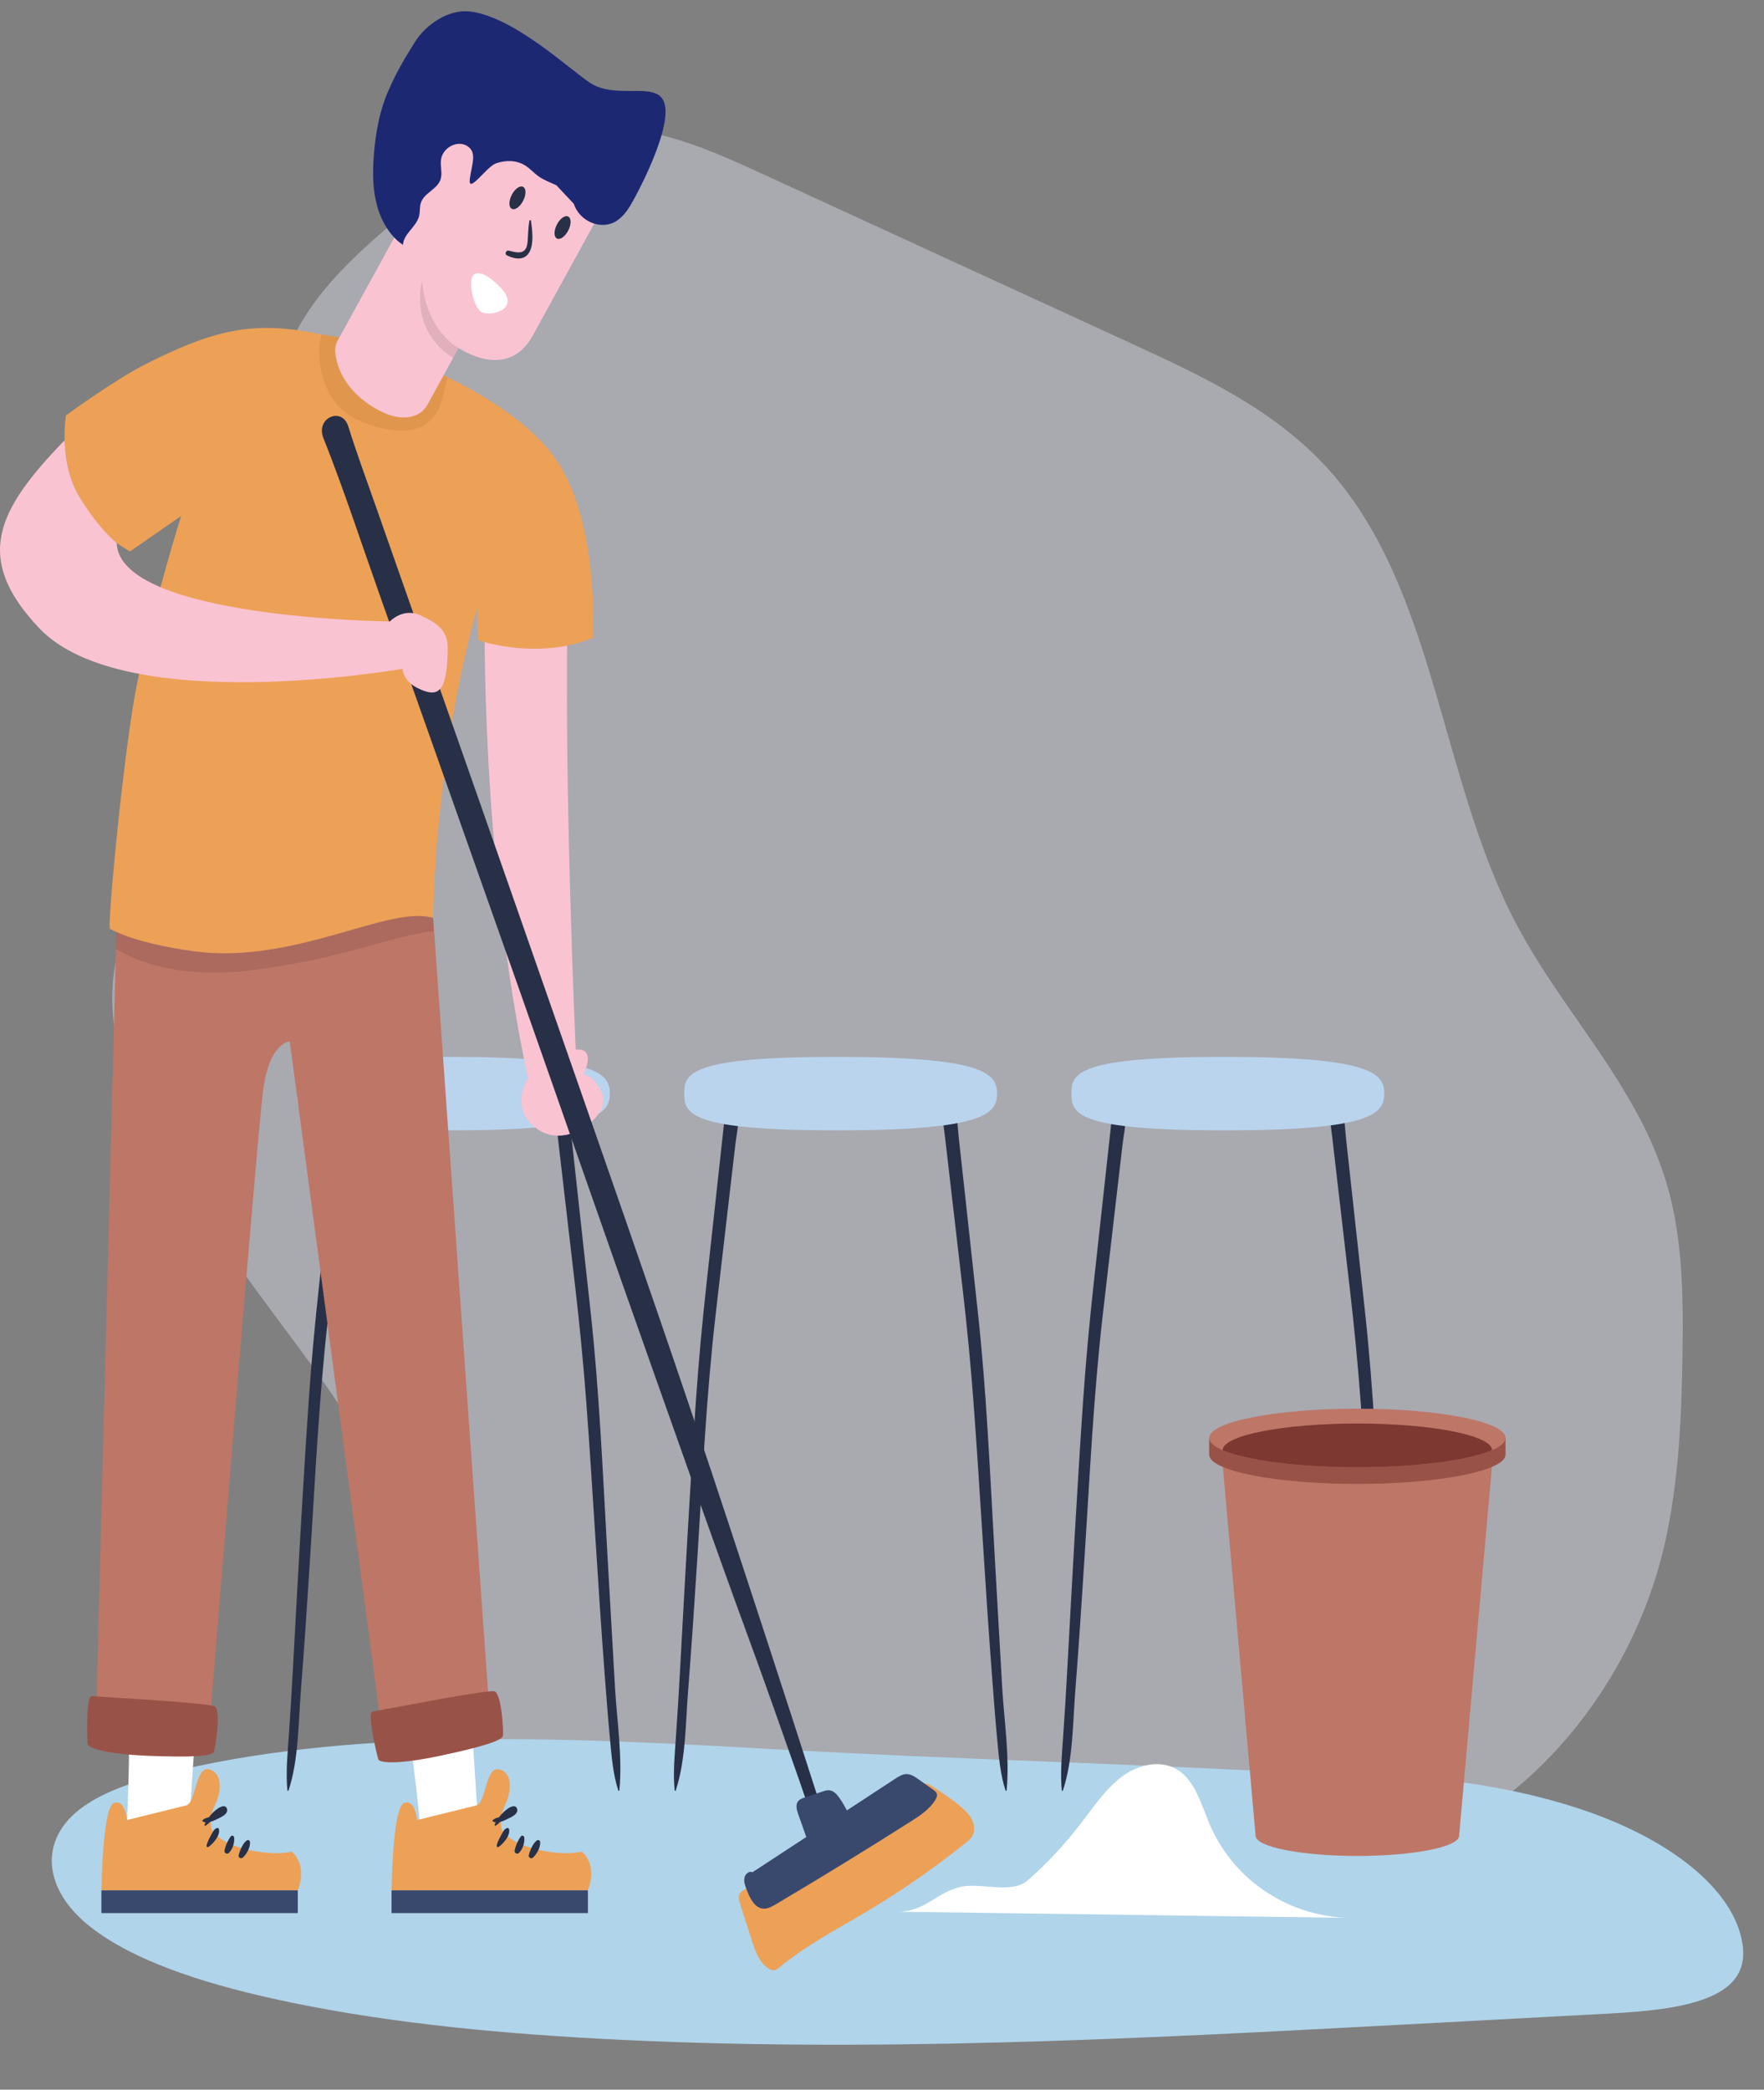 <svg width="38" height="45" viewBox="0 0 38 45" fill="none" xmlns="http://www.w3.org/2000/svg">
<rect x="0" y="0" width="38" height="45" fill="#808080" stroke="none"/>
<path d="M35.907 25.499C35.284 23.381 33.67 21.811 32.656 19.882C31.019 16.768 30.933 12.702 28.64 10.131C27.49 8.841 25.928 8.112 24.409 7.414C21.763 6.198 19.117 4.982 16.47 3.766C15.468 3.306 14.443 2.839 13.358 2.767C11.408 2.636 9.578 3.795 8.064 5.146C7.393 5.745 6.744 6.406 6.331 7.239C5.397 9.127 5.852 11.45 5.508 13.563C4.958 16.937 3.447 17.17 2.492 20.709C2.056 22.991 3.621 25.029 4.892 26.899C6.163 28.77 7.717 30.457 8.573 32.591C9.215 34.193 9.435 35.981 10.192 37.521C11.4 39.983 14.015 41.525 16.558 41.277C18.204 41.117 19.73 40.287 21.341 39.88C22.504 39.587 23.713 39.517 24.898 39.675C25.959 39.816 26.999 40.136 28.067 40.184C31.693 40.345 34.993 37.088 35.865 33.231C36.167 31.89 36.226 30.499 36.245 29.119C36.263 27.9 36.248 26.659 35.907 25.499Z" fill="#D2D2E1" fill-opacity="0.5"/>
<path d="M37.535 41.851C37.356 40.729 36.083 39.699 34.346 39.063C32.609 38.426 30.453 38.163 28.348 38.2C24.271 37.969 20.736 37.897 16.658 37.667C12.37 37.425 7.861 37.199 3.901 38.11C3.152 38.282 2.417 38.501 1.896 38.836C0.8 39.54 0.929 40.632 1.841 41.407C2.754 42.183 4.293 42.688 5.877 43.039C8.102 43.532 10.498 43.772 12.895 43.902C18.668 44.215 24.488 43.906 30.261 43.597C31.699 43.52 33.138 43.443 34.576 43.366C35.54 43.315 36.626 43.227 37.182 42.802C37.536 42.532 37.588 42.18 37.535 41.851Z" fill="#B0D4EA"/>
<path d="M22.898 38.556C23.116 37.896 23.109 37.105 23.164 36.411C23.24 35.443 23.303 34.474 23.365 33.505C23.475 31.795 23.556 30.076 23.749 28.374C23.842 27.561 23.938 26.748 24.032 25.935C24.082 25.508 24.131 25.082 24.181 24.655C24.221 24.311 24.325 23.924 24.185 23.597C24.175 23.573 24.138 23.567 24.123 23.588C23.961 23.807 23.951 24.078 23.921 24.35C23.881 24.716 23.841 25.082 23.801 25.447C23.721 26.179 23.641 26.911 23.56 27.642C23.469 28.478 23.391 29.312 23.333 30.152C23.201 32.086 23.096 34.023 22.991 35.958C22.965 36.434 22.936 36.91 22.903 37.386C22.877 37.767 22.837 38.173 22.873 38.553C22.875 38.568 22.893 38.571 22.898 38.556Z" fill="#273047"/>
<path d="M30.026 38.552C30.094 37.831 29.972 37.059 29.93 36.337C29.873 35.365 29.82 34.393 29.764 33.421C29.665 31.698 29.593 29.966 29.405 28.251C29.317 27.438 29.227 26.625 29.138 25.813C29.092 25.386 29.045 24.959 28.998 24.532C28.963 24.211 28.97 23.849 28.776 23.587C28.761 23.567 28.724 23.572 28.714 23.596C28.595 23.876 28.663 24.176 28.697 24.472C28.739 24.838 28.782 25.203 28.824 25.569C28.909 26.301 28.994 27.032 29.079 27.764C29.174 28.582 29.253 29.401 29.314 30.223C29.458 32.159 29.559 34.099 29.706 36.035C29.742 36.507 29.778 36.979 29.822 37.451C29.856 37.814 29.888 38.212 30.001 38.556C30.006 38.571 30.024 38.568 30.026 38.552Z" fill="#273047"/>
<path d="M29.82 23.55C29.82 23.987 29.536 24.342 26.367 24.342C23.198 24.342 23.08 23.987 23.08 23.55C23.08 23.114 23.198 22.759 26.367 22.759C29.536 22.759 29.82 23.114 29.82 23.55Z" fill="#BAD4ED"/>
<path d="M14.557 38.556C14.775 37.896 14.768 37.105 14.823 36.411C14.899 35.443 14.963 34.474 15.025 33.505C15.134 31.795 15.215 30.076 15.409 28.374C15.501 27.561 15.597 26.748 15.691 25.935C15.741 25.508 15.79 25.082 15.84 24.655C15.88 24.311 15.984 23.924 15.844 23.597C15.834 23.573 15.797 23.567 15.782 23.588C15.62 23.807 15.61 24.078 15.58 24.35C15.54 24.716 15.5 25.082 15.46 25.447C15.38 26.179 15.3 26.911 15.22 27.642C15.128 28.478 15.05 29.312 14.992 30.152C14.86 32.086 14.756 34.023 14.65 35.958C14.624 36.434 14.595 36.91 14.562 37.386C14.536 37.767 14.496 38.173 14.533 38.553C14.534 38.568 14.552 38.571 14.557 38.556Z" fill="#273047"/>
<path d="M21.685 38.552C21.753 37.831 21.631 37.059 21.589 36.337C21.532 35.365 21.479 34.393 21.423 33.421C21.325 31.698 21.252 29.966 21.064 28.251C20.976 27.438 20.887 26.625 20.798 25.813C20.751 25.386 20.704 24.959 20.657 24.532C20.622 24.211 20.629 23.849 20.435 23.587C20.42 23.567 20.383 23.572 20.373 23.596C20.254 23.876 20.322 24.176 20.356 24.472C20.399 24.838 20.441 25.203 20.483 25.569C20.568 26.301 20.653 27.032 20.738 27.764C20.833 28.582 20.912 29.401 20.973 30.223C21.117 32.159 21.218 34.099 21.366 36.035C21.402 36.507 21.437 36.979 21.481 37.451C21.515 37.814 21.547 38.212 21.661 38.556C21.665 38.571 21.683 38.568 21.685 38.552Z" fill="#273047"/>
<path d="M21.479 23.55C21.479 23.987 21.195 24.342 18.026 24.342C14.857 24.342 14.739 23.987 14.739 23.55C14.739 23.114 14.857 22.759 18.026 22.759C21.195 22.759 21.479 23.114 21.479 23.55Z" fill="#BAD4ED"/>
<path d="M6.216 38.556C6.434 37.896 6.427 37.105 6.481 36.411C6.558 35.443 6.621 34.474 6.683 33.505C6.792 31.795 6.874 30.076 7.067 28.374C7.16 27.561 7.256 26.748 7.35 25.935C7.4 25.508 7.449 25.082 7.499 24.655C7.539 24.311 7.643 23.924 7.503 23.597C7.493 23.573 7.456 23.567 7.441 23.588C7.278 23.807 7.268 24.078 7.239 24.35C7.199 24.716 7.158 25.082 7.119 25.447C7.038 26.179 6.958 26.911 6.878 27.642C6.787 28.478 6.708 29.312 6.651 30.152C6.519 32.086 6.414 34.023 6.309 35.958C6.283 36.434 6.254 36.91 6.221 37.386C6.194 37.767 6.155 38.173 6.191 38.553C6.193 38.568 6.211 38.571 6.216 38.556Z" fill="#273047"/>
<path d="M13.343 38.552C13.412 37.831 13.29 37.059 13.248 36.337C13.191 35.365 13.138 34.393 13.082 33.421C12.983 31.698 12.911 29.966 12.723 28.251C12.634 27.438 12.545 26.625 12.456 25.813C12.41 25.386 12.363 24.959 12.316 24.532C12.281 24.211 12.288 23.849 12.094 23.587C12.079 23.567 12.042 23.572 12.032 23.596C11.913 23.876 11.981 24.176 12.015 24.472C12.057 24.838 12.1 25.203 12.142 25.569C12.227 26.301 12.312 27.032 12.397 27.764C12.492 28.582 12.57 29.401 12.632 30.223C12.776 32.159 12.877 34.099 13.024 36.035C13.06 36.507 13.096 36.979 13.14 37.451C13.174 37.814 13.206 38.212 13.319 38.556C13.324 38.571 13.342 38.568 13.343 38.552Z" fill="#273047"/>
<path d="M13.137 23.55C13.137 23.987 12.854 24.342 9.685 24.342C6.515 24.342 6.397 23.987 6.397 23.55C6.397 23.114 6.515 22.759 9.685 22.759C12.854 22.759 13.137 23.114 13.137 23.55Z" fill="#BAD4ED"/>
<path d="M4.952 24.278L4.019 39.243L2.778 39.538C2.778 39.538 2.93 36.863 2.737 35.318C2.544 33.774 2.083 31.908 2.449 29.576C2.815 27.245 2.619 24.071 2.619 24.071L4.952 24.278Z" fill="#FAC3D2"/>
<path d="M9.327 24.326L10.242 39.292H9.047C9.047 39.292 8.869 37.094 8.488 35.592C8.107 34.09 7.421 32.309 7.498 29.945C7.574 27.58 6.989 24.465 6.989 24.465L9.327 24.326Z" fill="#FAC3D2"/>
<path d="M2.311 32.93C2.416 33.804 2.575 34.598 2.674 35.318C2.885 36.862 2.719 39.538 2.719 39.538L4.076 39.242L4.506 32.93H2.311Z" fill="white"/>
<path d="M7.729 32.93C7.954 33.924 8.251 34.799 8.462 35.592C8.862 37.094 9.049 39.292 9.049 39.292H10.301L9.893 32.93H7.729Z" fill="white"/>
<path d="M2.525 19.354L2.065 37.201C2.065 37.201 2.617 37.805 4.506 37.263C4.506 37.263 5.529 24.543 5.667 23.487C5.804 22.43 6.243 22.43 6.243 22.43L8.22 37.242C8.22 37.242 9.671 37.38 10.55 36.944L9.28 19.049L2.525 19.354Z" fill="#BE7667"/>
<g opacity="0.1">
<path d="M5.384 20.898C7.32 20.667 8.432 20.155 9.347 20.048L9.28 19.049L2.525 19.354L2.497 20.435C2.933 20.696 3.843 21.083 5.384 20.898Z" fill="black"/>
</g>
<path d="M10.442 13.137C10.442 13.137 10.339 18.389 11.374 23.221C11.374 23.221 10.942 23.875 11.585 24.32C12.228 24.766 13.14 24.01 12.983 23.588C12.825 23.168 12.57 23.131 12.57 23.131C12.57 23.131 12.867 22.558 12.402 22.603C12.402 22.603 12.129 16.565 12.238 12.731L10.442 13.137Z" fill="#FAC3D2"/>
<path d="M10.478 13.839C10.792 13.92 11.475 14.051 12.203 13.906C12.391 13.869 12.582 13.815 12.771 13.735C12.771 13.735 12.932 11.107 11.885 9.766C10.838 8.425 8.442 7.615 8.442 7.615C5.962 6.856 5.142 6.827 3.129 7.846C2.454 8.188 1.42 8.947 1.42 8.947C1.42 8.947 1.26 9.904 1.684 10.652C1.959 11.136 2.115 11.488 2.802 11.874L3.901 11.112C3.901 11.112 3.317 12.976 2.964 14.663C2.69 15.973 2.341 19.557 2.362 19.998C2.362 19.998 2.871 20.312 4.192 20.487C6.357 20.773 8.384 19.478 9.331 19.768C9.331 19.768 9.347 16.439 10.28 13.088L10.296 13.786C10.296 13.786 10.364 13.809 10.478 13.839Z" fill="#ECA157"/>
<path d="M8.052 9.176C8.484 9.308 8.791 9.291 9.007 9.217C9.26 9.131 9.449 8.896 9.52 8.616L9.645 8.125C8.974 7.796 8.453 7.51 8.453 7.51C7.929 7.349 6.927 7.203 6.927 7.203C6.768 7.827 7.007 8.619 7.522 8.939C7.668 9.031 7.843 9.112 8.052 9.176Z" fill="#E0964C"/>
<path d="M3.997 38.882C4.228 38.855 4.202 38.022 4.504 38.102C4.806 38.181 4.77 38.591 4.625 38.882C4.48 39.173 4.564 39.411 4.564 39.411C4.564 39.411 4.707 39.684 5.323 39.829C5.939 39.974 6.282 39.874 6.282 39.874C6.282 39.874 6.633 40.125 6.415 40.707H2.185C2.185 40.707 2.207 38.929 2.45 38.829C2.693 38.729 2.736 39.194 2.736 39.194L3.997 38.882Z" fill="#ECA157"/>
<path d="M2.184 41.198H6.415V40.708H2.184V41.198Z" fill="#39496D"/>
<path d="M4.678 39.365C4.611 39.384 4.587 39.446 4.553 39.507C4.511 39.583 4.47 39.655 4.45 39.741C4.444 39.765 4.469 39.787 4.489 39.774C4.586 39.712 4.752 39.521 4.715 39.389C4.711 39.371 4.694 39.36 4.678 39.365Z" fill="#273047"/>
<path d="M4.973 39.544C4.912 39.622 4.859 39.742 4.837 39.842C4.824 39.903 4.889 39.942 4.931 39.901C5.01 39.825 5.059 39.678 5.043 39.564C5.038 39.531 4.992 39.519 4.973 39.544Z" fill="#273047"/>
<path d="M5.319 39.631C5.236 39.684 5.167 39.847 5.142 39.946C5.128 40.006 5.192 40.036 5.231 40.002C5.312 39.931 5.4 39.777 5.384 39.66C5.38 39.629 5.341 39.617 5.319 39.631Z" fill="#273047"/>
<path d="M4.363 39.22C4.459 39.287 4.623 39.2 4.716 39.154C4.781 39.121 4.918 39.061 4.89 38.956C4.864 38.857 4.759 38.903 4.702 38.94C4.583 39.019 4.465 39.155 4.406 39.292C4.399 39.306 4.413 39.326 4.427 39.316C4.496 39.268 4.554 39.21 4.613 39.15C4.669 39.095 4.756 39.031 4.798 38.983C4.737 39.052 4.619 39.094 4.54 39.121C4.477 39.144 4.406 39.148 4.361 39.203C4.356 39.209 4.357 39.217 4.363 39.22Z" fill="#273047"/>
<path d="M10.247 38.882C10.478 38.855 10.452 38.022 10.754 38.102C11.056 38.181 11.02 38.591 10.875 38.882C10.73 39.173 10.814 39.411 10.814 39.411C10.814 39.411 10.957 39.684 11.573 39.829C12.189 39.974 12.532 39.874 12.532 39.874C12.532 39.874 12.883 40.125 12.665 40.707H8.435C8.435 40.707 8.457 38.929 8.7 38.829C8.943 38.729 8.986 39.194 8.986 39.194L10.247 38.882Z" fill="#ECA157"/>
<path d="M8.434 41.198H12.665V40.708H8.434V41.198Z" fill="#39496D"/>
<path d="M10.928 39.365C10.861 39.384 10.837 39.446 10.803 39.507C10.761 39.583 10.72 39.655 10.7 39.741C10.694 39.765 10.719 39.787 10.739 39.774C10.836 39.712 11.002 39.521 10.965 39.389C10.96 39.371 10.944 39.36 10.928 39.365Z" fill="#273047"/>
<path d="M11.222 39.544C11.162 39.622 11.109 39.742 11.087 39.842C11.073 39.903 11.139 39.942 11.18 39.901C11.259 39.825 11.309 39.678 11.293 39.564C11.288 39.531 11.242 39.519 11.222 39.544Z" fill="#273047"/>
<path d="M11.569 39.631C11.486 39.684 11.417 39.847 11.392 39.946C11.378 40.006 11.442 40.036 11.481 40.002C11.562 39.931 11.65 39.777 11.635 39.66C11.63 39.629 11.591 39.617 11.569 39.631Z" fill="#273047"/>
<path d="M10.613 39.22C10.709 39.287 10.873 39.2 10.966 39.154C11.03 39.121 11.168 39.061 11.14 38.956C11.114 38.857 11.008 38.903 10.952 38.94C10.833 39.019 10.715 39.155 10.656 39.292C10.649 39.306 10.663 39.326 10.677 39.316C10.745 39.268 10.803 39.21 10.863 39.15C10.919 39.095 11.005 39.031 11.048 38.983C10.987 39.052 10.869 39.094 10.79 39.121C10.727 39.144 10.656 39.148 10.611 39.203C10.607 39.209 10.607 39.217 10.613 39.22Z" fill="#273047"/>
<path d="M10.661 36.425C10.807 36.505 10.847 37.274 10.835 37.378C10.824 37.483 10.358 37.624 9.486 37.809C8.615 37.994 8.177 37.975 8.149 37.883C8.12 37.791 7.895 36.869 8.031 36.855C8.167 36.842 10.551 36.364 10.661 36.425Z" fill="#995247"/>
<path d="M4.634 36.752C4.76 36.866 4.64 37.625 4.607 37.724C4.575 37.824 4.091 37.846 3.205 37.811C2.318 37.776 1.895 37.65 1.886 37.553C1.878 37.456 1.848 36.502 1.983 36.523C2.118 36.544 4.539 36.666 4.634 36.752Z" fill="#995247"/>
<path d="M8.695 4.749L7.272 7.338C7.233 7.41 7.214 7.492 7.221 7.575C7.241 7.816 7.36 8.323 7.979 8.729C8.541 9.099 8.884 8.999 9.05 8.891C9.116 8.849 9.169 8.787 9.208 8.716L9.879 7.493C9.879 7.493 10.928 8.226 11.476 7.228C12.024 6.229 13.702 3.174 13.702 3.174L10.659 1.171L8.858 2.241L8.187 4.456L8.695 4.749Z" fill="#FAC3D2"/>
<path d="M11.404 4.754C11.38 4.893 11.377 5.03 11.368 5.171C11.362 5.258 11.351 5.361 11.274 5.409C11.184 5.466 11.051 5.417 10.957 5.397C10.904 5.385 10.863 5.469 10.918 5.498C11.081 5.582 11.307 5.623 11.411 5.416C11.504 5.232 11.465 4.951 11.438 4.754C11.436 4.735 11.408 4.736 11.404 4.754Z" fill="#273047"/>
<path opacity="0.1" d="M9.88 7.494C9.88 7.494 9.185 7.144 9.094 6.053C9.094 6.053 8.784 7.069 9.76 7.712L9.88 7.494Z" fill="black"/>
<path d="M12.003 4.823C11.932 4.952 11.927 5.091 11.991 5.133C12.055 5.175 12.164 5.105 12.235 4.976C12.306 4.847 12.311 4.709 12.247 4.667C12.183 4.624 12.074 4.695 12.003 4.823Z" fill="#273047"/>
<path d="M11.031 4.184C10.96 4.313 10.955 4.451 11.019 4.493C11.083 4.536 11.192 4.465 11.263 4.336C11.334 4.207 11.339 4.069 11.275 4.027C11.211 3.985 11.102 4.055 11.031 4.184Z" fill="#273047"/>
<path d="M8.944 0.896C9.187 0.512 9.672 0.205 10.097 0.245C11.045 0.336 12.277 1.501 12.709 1.783C13.268 2.148 14.094 1.758 14.291 2.167C14.538 2.676 13.708 4.218 13.567 4.445C13.487 4.573 13.39 4.692 13.266 4.767C12.944 4.961 12.483 4.768 12.361 4.389L11.985 3.989C11.853 3.928 11.716 3.88 11.597 3.794C11.498 3.723 11.415 3.627 11.312 3.563C11.125 3.446 10.892 3.447 10.686 3.517C10.481 3.586 10.076 4.203 10.121 3.851C10.162 3.536 10.284 3.287 10.069 3.147C9.853 3.008 9.528 3.178 9.498 3.451C9.484 3.586 9.532 3.729 9.492 3.858C9.423 4.082 9.131 4.15 9.064 4.375C9.038 4.46 9.05 4.553 9.031 4.64C8.978 4.884 8.698 5.023 8.68 5.273C8.391 5.08 8.2 4.742 8.111 4.385C8.022 4.028 8.026 3.651 8.058 3.283C8.097 2.832 8.18 2.381 8.358 1.973C8.535 1.564 8.708 1.268 8.944 0.896Z" fill="#1D2873"/>
<path d="M10.773 6.181C10.548 5.951 10.323 5.818 10.203 5.917C10.083 6.017 10.179 6.533 10.335 6.693C10.491 6.853 11.266 6.685 10.773 6.181Z" fill="white"/>
<path d="M26.289 30.98L27.048 39.532C27.048 39.773 28.03 39.967 29.24 39.967C30.451 39.967 31.432 39.773 31.432 39.532L32.193 30.98H26.289Z" fill="#BE7667"/>
<path d="M31.864 30.966C31.288 30.802 30.328 30.694 29.24 30.694C28.152 30.694 27.193 30.802 26.616 30.966H26.048V31.325C26.048 31.673 27.477 31.956 29.24 31.956C31.003 31.956 32.432 31.673 32.432 31.325V30.966H31.864Z" fill="#995247"/>
<path d="M32.432 30.966C32.432 31.315 31.003 31.597 29.241 31.597C27.478 31.597 26.049 31.315 26.049 30.966C26.049 30.618 27.478 30.335 29.241 30.335C31.003 30.335 32.432 30.618 32.432 30.966Z" fill="#BE7667"/>
<path d="M29.24 30.655C27.638 30.655 26.338 30.912 26.338 31.229C26.843 31.446 27.952 31.597 29.24 31.597C30.529 31.597 31.638 31.446 32.142 31.229C32.142 30.912 30.843 30.655 29.24 30.655Z" fill="#7C3831"/>
<path d="M17.789 39.358C17.774 39.287 17.762 39.215 17.745 39.145C17.741 39.127 17.737 39.109 17.734 39.09C17.753 39.194 17.732 39.071 17.72 39.03C17.705 38.982 17.689 38.935 17.674 38.887C17.633 38.759 17.592 38.63 17.551 38.501C17.245 37.548 16.936 36.596 16.626 35.645C16.052 33.886 15.476 32.128 14.884 30.376C13.965 27.658 13.017 24.952 12.072 22.245C10.75 18.454 9.419 14.666 8.087 10.879C7.889 10.316 7.681 9.755 7.503 9.183C7.368 8.748 6.793 8.998 6.966 9.431C7.403 10.528 7.772 11.664 8.168 12.78C8.527 13.791 8.885 14.803 9.243 15.814C9.888 17.634 10.531 19.455 11.174 21.276C12.165 24.088 13.142 26.908 14.14 29.718C14.797 31.567 15.445 33.42 16.121 35.26C16.497 36.285 16.858 37.316 17.22 38.346C17.309 38.599 17.391 38.855 17.486 39.105C17.507 39.16 17.561 39.34 17.629 39.417C17.631 39.42 17.633 39.425 17.634 39.429C17.679 39.526 17.809 39.457 17.789 39.358Z" fill="#273047"/>
<path d="M1.392 9.481C-0.047 10.969 -0.596 12.007 0.844 13.527C2.676 15.461 8.672 14.402 8.672 14.402C8.672 14.402 8.67 14.659 9.001 14.82C9.413 15.021 9.637 14.963 9.645 13.968C9.648 13.602 9.463 13.435 9.054 13.25C8.677 13.08 8.398 13.383 8.398 13.383C8.398 13.383 2.563 13.321 2.514 11.693C2.178 11.417 1.851 10.947 1.684 10.652C1.464 10.263 1.401 9.819 1.392 9.481Z" fill="#FAC3D2"/>
<path d="M16.239 40.565C16.148 40.675 15.958 40.678 15.921 40.821C15.906 40.878 15.924 40.939 15.942 40.995C16.026 41.257 16.11 41.52 16.194 41.782C16.272 42.028 16.37 42.298 16.586 42.407C16.615 42.422 16.648 42.434 16.68 42.429C16.718 42.424 16.75 42.398 16.781 42.373C17.368 41.887 18.039 41.541 18.685 41.156C19.42 40.718 20.128 40.227 20.802 39.686C20.859 39.641 20.916 39.594 20.951 39.527C21.003 39.426 20.99 39.295 20.941 39.192C20.892 39.089 20.811 39.008 20.729 38.934C20.529 38.758 20.308 38.614 20.088 38.471C20.043 38.442 19.996 38.412 19.945 38.408C19.883 38.404 19.825 38.435 19.771 38.468C19.578 38.581 19.39 38.703 19.208 38.835" fill="#ECA157"/>
<path d="M20.179 38.622C20.167 38.589 20.138 38.567 20.111 38.548C20.007 38.473 19.902 38.398 19.797 38.324C19.714 38.264 19.623 38.202 19.523 38.204C19.437 38.206 19.359 38.256 19.285 38.304C18.938 38.532 18.591 38.759 18.244 38.986C18.198 38.901 18.151 38.816 18.097 38.737C18.038 38.652 17.965 38.563 17.868 38.553C17.818 38.547 17.768 38.563 17.72 38.579C17.591 38.622 17.463 38.665 17.335 38.708C17.278 38.727 17.216 38.75 17.182 38.805C17.136 38.881 17.165 38.983 17.195 39.068C17.253 39.232 17.311 39.395 17.369 39.559C16.982 39.812 16.595 40.066 16.208 40.319C16.138 40.283 16.053 40.355 16.037 40.438C16.02 40.521 16.051 40.606 16.081 40.685C16.15 40.869 16.252 41.082 16.433 41.101C16.532 41.112 16.627 41.058 16.714 41.007C17.692 40.428 18.661 39.834 19.622 39.223C19.817 39.099 20.018 38.968 20.146 38.765C20.172 38.722 20.196 38.669 20.179 38.622Z" fill="#39496D"/>
<path d="M19.334 41.168C19.924 41.168 20.14 40.779 20.659 40.641C21.116 40.52 21.784 40.808 22.149 40.485C22.561 40.121 22.941 39.713 23.282 39.27C23.561 38.908 23.819 38.516 24.178 38.252C24.536 37.989 25.032 37.881 25.397 38.132C25.752 38.376 25.879 38.862 26.055 39.278C26.591 40.538 27.832 41.301 29.13 41.301" fill="white"/>
</svg>
